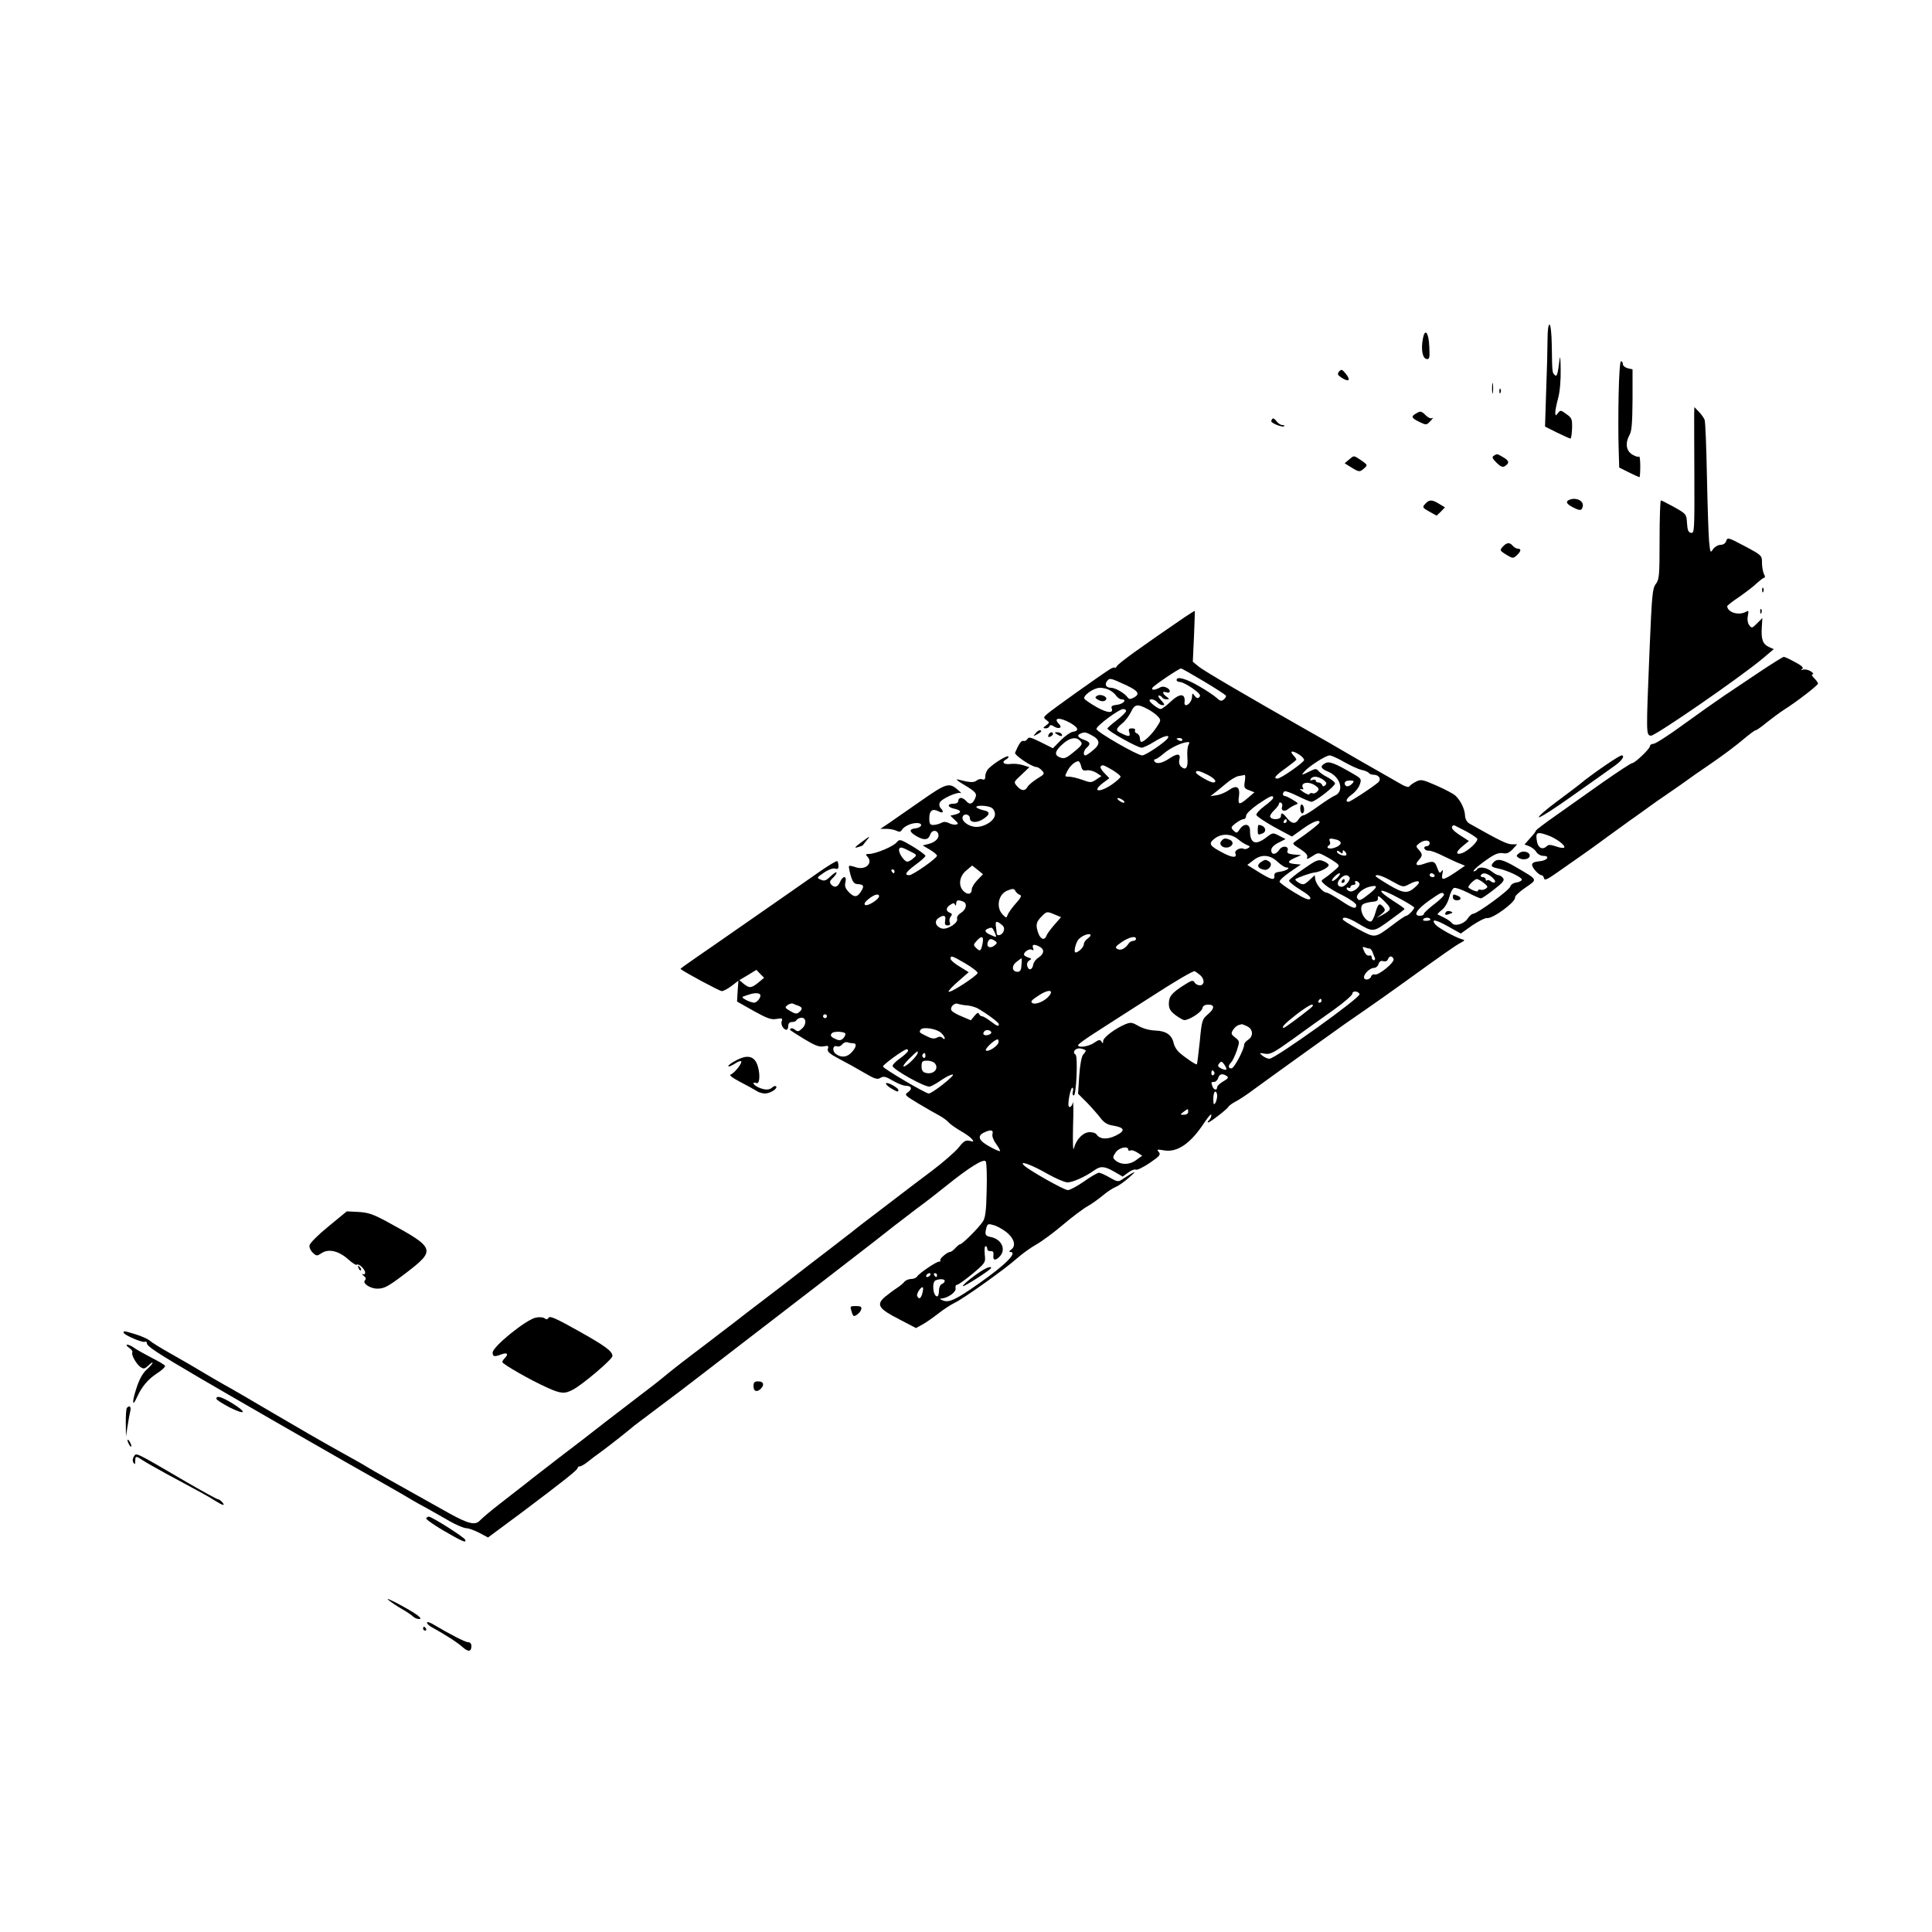 <?xml version="1.0" standalone="no"?>
<!DOCTYPE svg PUBLIC "-//W3C//DTD SVG 20010904//EN"
 "http://www.w3.org/TR/2001/REC-SVG-20010904/DTD/svg10.dtd">
<svg version="1.0" xmlns="http://www.w3.org/2000/svg"
 width="1000pt" height="1000pt" viewBox="0 0 1000 1000"
 preserveAspectRatio="xMidYMid meet">

<g transform="translate(0,1000) scale(0.1,-0.1)"
fill="#000000" stroke="none">
<path d="M8010 8243 c0 -43 -3 -162 -7 -264 l-6 -187 62 -31 c35 -17 66 -31
70 -31 3 0 7 24 8 53 1 48 -1 54 -30 74 -28 21 -31 21 -43 5 -12 -16 -13 -15
-14 3 0 11 7 45 15 75 9 32 14 93 13 145 0 50 -3 77 -5 60 -10 -82 -14 -98
-26 -86 -13 13 -13 12 -15 154 -1 63 -6 107 -12 107 -6 0 -10 -33 -10 -77z"/>
<path d="M7365 8247 c-11 -55 -2 -101 18 -105 16 -3 18 3 15 64 -3 74 -23 98
-33 41z"/>
<path d="M8378 7958 c-2 -95 -2 -219 0 -275 l3 -103 50 -25 c28 -14 53 -25 55
-25 2 0 4 26 4 57 0 31 -3 53 -6 50 -4 -4 -20 1 -35 10 -33 20 -38 60 -14 103
11 19 14 65 15 181 l0 157 -25 6 c-14 4 -25 13 -25 21 0 8 -4 15 -10 15 -5 0
-10 -72 -12 -172z"/>
<path d="M6931 8077 c-10 -13 -8 -18 13 -32 37 -24 49 -14 23 19 -20 25 -24
26 -36 13z"/>
<path d="M7723 7990 c0 -25 2 -35 4 -22 2 12 2 32 0 45 -2 12 -4 2 -4 -23z"/>
<path d="M7761 7974 c0 -11 3 -14 6 -6 3 7 2 16 -1 19 -3 4 -6 -2 -5 -13z"/>
<path d="M8769 7859 c0 -19 0 -166 1 -327 1 -278 0 -293 -17 -290 -14 2 -19
14 -21 50 -3 47 -4 48 -66 83 -35 19 -66 35 -69 35 -4 0 -7 -92 -7 -204 0
-185 -2 -205 -19 -228 -18 -22 -21 -55 -33 -344 -18 -438 -18 -438 7 -442 20
-3 461 301 578 399 l58 49 -25 11 c-32 15 -41 40 -37 102 l3 48 -27 -27 c-26
-26 -28 -27 -41 -10 -8 11 -11 30 -7 49 5 24 3 28 -7 22 -37 -23 -98 -6 -100
27 0 4 28 26 63 49 34 24 75 55 91 71 17 15 34 28 38 28 5 0 4 9 -2 19 -5 11
-10 37 -10 58 0 38 -1 39 -89 86 -85 45 -90 47 -96 27 -4 -12 -15 -20 -29 -20
-13 0 -30 -10 -39 -22 -14 -22 -15 -20 -21 42 -3 36 -8 188 -11 337 -3 150 -8
281 -12 290 -4 10 -17 29 -30 42 l-23 24 -1 -34z"/>
<path d="M7328 7859 c-26 -15 -22 -23 19 -43 35 -17 37 -17 57 5 12 12 16 19
9 15 -7 -4 -21 2 -33 14 -23 23 -28 24 -52 9z"/>
<path d="M6587 7833 c-4 -3 -7 -10 -7 -13 0 -11 60 -34 67 -26 3 3 -1 6 -10 6
-9 0 -22 9 -30 20 -8 11 -17 17 -20 13z"/>
<path d="M7732 7641 c-11 -6 -8 -14 14 -36 20 -20 32 -25 43 -18 25 16 23 28
-8 46 -34 20 -32 19 -49 8z"/>
<path d="M6982 7621 l-22 -19 34 -21 c40 -25 44 -26 68 -4 17 15 17 17 -16 40
-41 27 -36 27 -64 4z"/>
<path d="M8123 7413 c-21 -8 -15 -22 17 -38 38 -20 47 -19 52 3 8 29 -34 50
-69 35z"/>
<path d="M7377 7392 c-16 -17 -15 -20 21 -40 l38 -21 22 21 21 22 -30 18 c-37
23 -52 23 -72 0z"/>
<path d="M7778 7170 c-16 -18 -15 -20 18 -41 34 -20 36 -20 54 -4 23 21 26 35
6 35 -7 0 -19 7 -26 15 -16 19 -31 18 -52 -5z"/>
<path d="M9121 6944 c0 -11 3 -14 6 -6 3 7 2 16 -1 19 -3 4 -6 -2 -5 -13z"/>
<path d="M9111 6834 c0 -11 3 -14 6 -6 3 7 2 16 -1 19 -3 4 -6 -2 -5 -13z"/>
<path d="M6134 6807 c-227 -155 -345 -240 -353 -255 -6 -9 -11 -13 -11 -8 0 4
-12 0 -27 -9 -56 -36 -299 -209 -321 -229 -22 -19 -22 -21 -6 -33 17 -12 17
-14 -2 -28 -16 -12 -17 -14 -2 -15 9 0 18 5 20 11 3 8 10 8 25 -2 25 -15 43
-5 25 13 -34 34 3 37 58 6 43 -25 47 -41 12 -46 -12 -2 -40 -22 -62 -44 l-40
-41 -62 31 c-52 26 -64 29 -70 17 -5 -8 -14 -12 -21 -10 -10 4 -23 -14 -43
-61 -5 -12 87 -74 110 -74 7 0 20 -8 29 -18 15 -17 14 -19 -24 -42 -22 -14
-45 -33 -50 -42 -13 -24 -32 -23 -55 3 -18 21 -18 21 23 59 l41 39 -31 10
c-18 6 -47 9 -64 7 -37 -5 -52 8 -26 23 10 5 15 12 12 16 -7 6 -72 -33 -101
-62 -10 -9 -18 -27 -18 -39 0 -17 -4 -22 -15 -18 -8 4 -22 1 -30 -6 -14 -12
-39 -10 -95 5 -15 4 -8 -4 20 -21 74 -44 79 -51 66 -79 -13 -28 -28 -32 -46
-10 -7 8 -19 15 -26 15 -8 0 -14 -7 -14 -15 0 -9 -9 -15 -25 -15 -35 0 -31
-19 5 -26 37 -8 39 -21 4 -30 l-25 -6 23 -22 c19 -18 20 -21 6 -24 -9 -2 -26
2 -37 8 -15 7 -27 8 -40 0 -11 -5 -29 -10 -40 -10 -17 0 -21 6 -21 35 0 40 17
52 49 35 23 -12 28 -1 10 17 -7 7 -9 19 -5 28 7 20 92 58 109 50 6 -4 1 3 -12
14 -48 43 -61 39 -198 -57 -70 -49 -146 -101 -167 -116 l-39 -26 32 0 c18 0
41 -5 51 -10 14 -7 21 -6 27 3 12 20 48 37 78 37 35 0 28 -24 -9 -28 -34 -4
-29 -20 13 -43 37 -20 57 -16 66 12 8 23 33 25 41 4 8 -21 -13 -44 -49 -53
l-31 -8 37 -22 c20 -12 37 -26 37 -31 0 -13 -125 -101 -144 -101 -28 0 -17 17
34 55 28 20 50 41 50 45 0 5 -30 27 -66 49 -65 38 -67 39 -83 21 -18 -22 -110
-60 -143 -60 -17 0 -19 -3 -10 -12 34 -34 -7 -74 -58 -57 -17 6 -33 9 -35 7
-3 -2 1 -24 8 -49 10 -34 18 -44 35 -45 33 -2 37 -10 18 -39 -20 -31 -35 -31
-64 -1 -17 18 -21 31 -16 50 8 34 -13 35 -28 1 -12 -28 -30 -32 -47 -12 -8 11
-6 18 9 32 11 10 20 23 20 28 0 6 -13 -2 -30 -18 -24 -23 -33 -27 -52 -18 -22
9 -21 11 18 37 24 16 48 24 57 20 12 -4 17 -1 17 13 0 11 -3 22 -6 26 -3 3
-47 -23 -98 -59 -50 -35 -120 -84 -156 -109 -36 -25 -139 -97 -230 -160 -91
-63 -202 -141 -248 -172 -45 -31 -81 -57 -80 -58 20 -17 203 -115 214 -115 8
0 31 12 51 27 l35 27 -4 -54 -3 -54 85 -48 c70 -39 91 -47 119 -42 29 5 33 3
27 -12 -6 -17 9 -44 25 -44 5 0 9 9 9 20 0 13 7 20 19 20 11 0 21 4 23 9 2 5
12 11 23 13 28 4 32 -33 6 -56 -17 -16 -23 -17 -36 -6 -9 7 -18 10 -22 6 -8
-7 -14 -2 71 -55 55 -33 76 -41 99 -37 24 5 27 3 22 -13 -4 -14 8 -25 57 -51
35 -18 93 -50 130 -72 56 -33 69 -37 85 -27 17 10 27 7 65 -15 24 -14 54 -26
66 -26 30 0 36 -16 12 -33 -20 -14 -17 -16 52 -58 40 -24 89 -52 108 -62 19
-10 42 -27 50 -36 8 -10 36 -29 61 -44 25 -14 52 -33 59 -42 12 -14 11 -16
-11 -10 -21 5 -31 -1 -58 -36 -19 -22 -80 -76 -136 -118 -56 -42 -146 -110
-199 -151 -54 -41 -113 -86 -131 -100 -19 -14 -59 -45 -90 -70 -32 -25 -81
-63 -110 -85 -29 -22 -77 -59 -107 -82 -50 -39 -166 -129 -323 -248 -38 -30
-97 -75 -130 -100 -33 -26 -94 -72 -135 -103 -41 -31 -109 -83 -150 -117 -41
-34 -100 -80 -130 -102 -30 -23 -113 -87 -185 -142 -71 -56 -179 -139 -240
-185 -60 -47 -138 -106 -171 -133 -34 -26 -97 -76 -140 -109 -44 -34 -87 -71
-98 -82 -25 -29 -60 -21 -166 38 -233 130 -416 233 -425 240 -5 4 -71 41 -145
82 -74 41 -225 128 -335 193 -110 65 -225 132 -255 148 -30 17 -82 47 -115 67
-33 20 -103 61 -155 90 -52 29 -104 61 -115 71 -11 9 -44 24 -74 33 -63 19
-61 18 -61 8 0 -11 99 -54 110 -47 6 3 10 0 10 -7 0 -16 48 -48 275 -181 169
-99 656 -379 755 -435 126 -71 320 -181 341 -195 13 -8 49 -28 79 -44 30 -17
84 -47 118 -67 35 -20 74 -36 86 -36 11 0 42 -11 67 -24 l45 -24 170 126 c226
170 294 224 294 234 0 4 5 8 11 8 6 0 24 10 39 22 16 13 50 39 77 58 42 31
131 101 166 131 7 5 62 47 122 92 61 45 166 125 233 177 350 269 426 328 617
475 114 88 235 182 269 208 81 64 127 100 222 172 44 32 111 84 149 115 123
99 196 144 207 129 5 -8 7 -75 5 -150 -2 -106 -7 -143 -20 -162 -20 -31 -106
-117 -117 -117 -4 0 -15 -9 -25 -20 -10 -11 -22 -20 -27 -20 -15 0 -58 -37
-51 -44 3 -3 1 -6 -6 -6 -15 0 -103 -60 -114 -77 -4 -7 -18 -13 -31 -13 -13 0
-30 -7 -37 -17 -8 -9 -26 -23 -40 -32 -14 -9 -40 -29 -59 -44 -46 -40 -33 -61
75 -116 l86 -45 33 18 c17 9 54 35 81 56 28 22 66 47 85 56 44 20 259 173 323
230 26 23 71 56 100 72 30 17 91 62 138 102 46 39 104 83 129 97 25 14 60 40
79 56 19 16 48 36 65 43 17 7 49 30 71 50 34 30 35 33 10 19 -16 -10 -39 -24
-49 -31 -17 -12 -26 -10 -62 11 -24 14 -49 25 -56 25 -7 0 -42 -20 -77 -45
-36 -25 -73 -45 -84 -45 -19 0 -200 102 -227 128 -29 28 41 3 122 -44 43 -24
89 -44 103 -44 27 0 90 28 137 61 34 25 54 24 106 -6 l43 -25 29 21 c15 12 33
18 39 15 6 -4 38 12 71 34 53 36 59 44 48 57 -12 14 -9 15 25 9 70 -13 139 34
211 144 20 30 36 48 36 39 0 -8 -5 -20 -12 -27 -7 -7 -9 -12 -5 -12 10 0 101
71 105 81 2 5 18 17 35 26 18 9 64 39 102 68 39 28 132 96 209 151 76 54 161
116 190 136 28 21 101 72 161 113 61 42 157 110 215 152 199 144 265 190 290
203 24 13 24 14 5 19 -34 10 -120 58 -135 75 -25 31 -1 28 65 -9 l66 -37 59
42 c33 22 68 40 77 38 30 -4 151 85 145 108 -1 6 23 29 54 50 64 44 66 38 -48
105 -70 41 -96 47 -116 27 -19 -19 -14 -26 21 -33 48 -9 128 -47 124 -59 -2
-6 -15 -12 -29 -14 -15 -2 -28 -11 -31 -21 -5 -19 -172 -141 -193 -141 -6 0
-19 -11 -27 -24 -19 -29 -67 -43 -82 -24 -5 7 -23 20 -40 28 -16 8 -32 16 -34
17 -2 2 8 12 23 24 15 12 30 38 37 64 6 24 17 46 25 49 7 3 39 -8 71 -24 32
-17 63 -30 68 -30 6 0 36 21 68 46 48 37 56 48 46 60 -6 8 -17 14 -23 14 -6 0
-22 9 -36 20 -27 21 -65 26 -75 10 -3 -5 -11 -10 -16 -10 -12 0 29 36 85 73
27 18 47 24 65 21 19 -4 32 1 50 20 l24 26 -28 0 c-24 0 -65 20 -219 107 -13
8 -22 23 -23 41 -1 35 -24 80 -50 104 -11 10 -55 33 -98 52 -73 32 -81 33
-106 20 -15 -7 -31 -19 -34 -24 -4 -7 -24 -1 -53 17 -26 15 -76 43 -112 64
-36 20 -105 60 -155 89 -49 29 -139 81 -200 115 -341 194 -544 313 -571 335
l-30 25 6 130 c3 72 5 131 4 133 0 1 -23 -13 -50 -31z m96 -333 c61 -36 112
-70 115 -74 3 -4 -2 -13 -10 -20 -13 -11 -20 -9 -38 8 -12 11 -53 39 -92 61
-67 39 -115 52 -115 31 0 -5 8 -10 18 -10 10 0 39 -15 65 -33 35 -25 44 -36
35 -45 -8 -8 -15 -7 -24 6 -12 16 -13 15 -14 -3 0 -21 -17 -45 -32 -45 -5 0
-8 6 -7 13 6 49 -23 51 -72 5 -22 -21 -45 -38 -52 -38 -13 1 -57 34 -57 44 0
12 28 6 40 -9 7 -8 19 -15 28 -15 12 0 10 6 -8 25 -13 14 -18 25 -12 25 6 0
14 -4 17 -10 3 -5 14 -10 23 -10 16 1 16 2 0 14 -22 16 -24 30 -3 23 23 -9 28
11 5 23 -14 7 -26 8 -39 0 -25 -13 -44 -13 -36 0 8 13 137 100 148 100 4 0 57
-30 117 -66z m-398 -22 c61 -29 70 -45 36 -63 -17 -9 -24 -9 -32 2 -17 23 -64
49 -85 49 -26 0 -36 17 -20 36 13 16 17 15 101 -24z m-89 -24 c12 -6 28 -19
35 -30 7 -10 20 -18 28 -18 30 0 7 -25 -25 -28 -24 -3 -31 -7 -27 -18 11 -28
-22 -25 -78 6 -31 18 -59 37 -63 43 -10 16 48 57 80 57 16 0 38 -5 50 -12z
m195 -97 c20 -10 45 -28 55 -39 17 -19 17 -21 -8 -58 -25 -38 -63 -73 -77 -74
-5 0 -8 9 -8 19 0 10 -7 22 -16 25 -8 3 -12 10 -9 16 3 5 -3 10 -15 10 -17 0
-20 -4 -15 -20 7 -23 -1 -25 -38 -7 -34 15 -34 23 2 53 16 13 36 40 45 59 19
40 32 43 84 16z m-110 -13 c-3 -7 -24 -28 -49 -47 -24 -18 -45 -37 -47 -41 -4
-11 155 -100 177 -100 9 0 38 14 64 30 47 30 84 40 72 20 -13 -21 -115 -90
-133 -90 -25 0 -237 122 -237 137 0 16 116 102 138 103 11 0 17 -5 15 -12z
m-179 -123 c45 -23 48 -46 10 -77 -18 -16 -37 -28 -41 -28 -14 0 -9 27 7 40
22 19 18 30 -15 41 -32 12 -38 24 -17 32 20 9 27 8 56 -8z m-61 -27 c18 -18
16 -23 -32 -62 -38 -31 -48 -35 -70 -26 -32 12 -26 34 18 72 33 29 65 35 84
16z m532 2 c0 -5 -7 -7 -15 -4 -8 4 -15 8 -15 10 0 2 7 4 15 4 8 0 15 -4 15
-10z m31 -27 c-5 -10 -7 -39 -5 -65 4 -50 -7 -68 -32 -47 -9 8 -13 21 -10 35
9 34 -8 37 -50 9 -39 -26 -69 -32 -79 -15 -3 6 -2 10 4 10 6 0 26 14 45 30 32
28 93 58 124 59 9 1 10 -4 3 -16z m574 -49 c14 -9 25 -21 25 -28 -1 -12 -120
-96 -138 -96 -23 0 -11 16 43 54 30 22 55 42 55 44 0 3 -7 14 -17 24 -20 23
-2 24 32 2z m232 -38 c32 -18 73 -37 90 -41 18 -3 35 -11 38 -16 4 -5 14 -9
24 -9 30 0 43 -24 23 -41 -34 -28 -142 -99 -152 -99 -19 0 -10 19 19 39 16 12
34 34 39 50 10 28 8 31 -31 54 -98 57 -126 68 -147 57 -29 -15 -25 -28 14 -44
66 -27 86 -105 33 -125 -12 -5 -50 -30 -85 -55 -34 -25 -68 -46 -75 -46 -7 0
-18 -9 -25 -20 -16 -27 -36 -25 -60 5 -23 29 -32 32 -32 10 0 -17 -45 -21 -55
-4 -4 5 5 21 19 34 14 13 26 29 26 35 0 6 5 8 11 5 6 -4 8 -13 5 -21 -8 -20
13 -28 32 -11 9 7 26 17 36 21 18 6 17 9 -12 26 -18 11 -37 20 -42 20 -12 0
-13 17 -1 24 5 3 35 -8 67 -24 33 -16 65 -30 72 -30 19 0 122 80 122 95 0 6
-17 20 -37 31 -21 10 -43 26 -49 34 -10 12 -16 12 -40 0 -48 -24 -50 -24 -34
-5 22 27 112 85 132 85 9 0 43 -15 75 -34z m-1361 -22 c5 -20 11 -25 30 -21
13 2 35 -4 49 -13 l26 -17 -27 -18 c-26 -17 -30 -17 -73 -1 -25 9 -56 16 -69
16 -22 0 -22 1 -7 30 14 27 39 49 57 50 4 0 11 -12 14 -26z m161 -19 c23 -14
43 -30 43 -35 0 -5 -20 -23 -44 -40 -67 -46 -108 -38 -45 9 l31 23 -26 27
c-15 15 -23 30 -19 34 10 10 12 9 60 -18z m493 -25 c38 -19 53 -40 29 -40 -16
0 -89 42 -89 52 0 13 18 9 60 -12z m193 -35 c-5 -31 -3 -36 22 -45 l28 -11
-34 -29 c-45 -39 -53 -37 -46 9 6 49 -12 60 -53 31 -16 -11 -43 -23 -62 -26
l-33 -5 23 18 c13 10 40 32 60 49 21 18 48 34 62 37 14 2 28 5 32 6 4 0 4 -15
1 -34z m406 9 c17 -13 20 -19 11 -28 -9 -8 -14 -8 -17 2 -3 6 -11 12 -19 12
-8 0 -14 4 -14 10 0 5 -7 6 -17 3 -11 -4 -14 -3 -9 5 10 17 37 15 65 -4z m151
-19 c-7 -8 -19 -15 -26 -15 -8 0 -14 7 -14 15 0 10 10 15 26 15 22 0 25 -2 14
-15z m-192 -11 c19 -13 21 -19 11 -30 -7 -8 -18 -13 -25 -10 -7 3 -14 1 -16
-4 -2 -6 -16 0 -33 11 -16 12 -22 18 -12 15 11 -3 16 -2 12 4 -18 29 27 39 63
14z m-218 -64 c0 -5 -20 -24 -45 -42 -24 -18 -44 -39 -42 -46 1 -7 43 -35 93
-63 l91 -49 56 40 c51 37 88 51 87 33 -1 -7 -58 -52 -124 -97 -19 -13 -17 -15
23 -40 29 -19 41 -32 37 -43 -5 -12 1 -11 26 5 31 20 32 20 67 1 20 -10 45
-26 56 -34 20 -16 20 -17 -11 -43 -17 -15 -39 -32 -50 -39 -18 -12 -18 -13 6
-34 14 -12 55 -37 93 -55 37 -19 67 -41 67 -49 0 -23 -18 -18 -82 25 -33 22
-66 40 -72 40 -18 0 -54 42 -58 68 l-3 22 -28 -26 c-26 -24 -31 -25 -53 -14
-13 8 -22 16 -19 19 9 8 78 33 100 35 31 4 76 28 72 40 -2 6 -16 15 -30 20
-24 9 -36 3 -99 -41 -40 -27 -74 -55 -76 -61 -1 -5 25 -27 58 -47 43 -26 58
-41 51 -48 -7 -7 -32 3 -82 34 -40 24 -74 49 -76 55 -2 6 22 29 53 50 l57 39
-32 3 c-40 4 -39 14 2 32 l32 14 -38 3 c-29 3 -37 8 -33 19 10 25 -26 30 -42
6 -18 -27 -42 -29 -42 -2 0 12 13 26 37 38 l37 19 -33 17 c-32 17 -33 17 -66
-8 -57 -44 -85 -32 -85 35 0 36 -30 40 -53 7 -14 -21 -17 -22 -32 -7 -15 15
-15 18 11 38 14 11 33 21 40 21 8 0 14 8 14 18 0 10 26 35 62 60 64 43 78 49
78 32z m-780 -10 c8 -5 12 -11 9 -14 -3 -3 -14 1 -25 9 -21 16 -8 20 16 5z
m-679 -40 c11 -6 19 -21 19 -35 0 -31 -51 -65 -96 -65 -39 0 -80 30 -71 53 7
19 37 12 37 -8 0 -22 31 -26 63 -8 42 25 45 42 8 49 -17 4 -34 11 -37 15 -7
12 53 11 77 -1z m1529 -70 c0 -5 -5 -10 -11 -10 -5 0 -7 5 -4 10 3 6 8 10 11
10 2 0 4 -4 4 -10z m927 -52 c28 -15 55 -33 59 -39 7 -13 -47 -64 -79 -75 -34
-11 -32 7 2 35 l34 28 -29 19 c-46 28 -64 46 -58 56 3 5 9 8 12 6 4 -2 30 -15
59 -30z m-1180 -41 c15 -13 37 -27 48 -31 16 -6 17 -9 5 -16 -8 -5 -18 -6 -22
-4 -15 10 -50 -7 -44 -22 10 -25 -13 -25 -63 1 -71 37 -78 48 -45 74 36 28 85
27 121 -2z m511 -3 c31 -9 28 -28 -8 -41 -28 -11 -52 -2 -31 12 6 3 8 12 4 20
-6 16 0 18 35 9z m482 -19 c0 -8 -7 -15 -16 -15 -9 0 -14 -6 -11 -12 2 -7 12
-12 22 -11 10 1 43 -11 74 -27 31 -15 69 -33 85 -39 l29 -12 -51 -35 c-62 -41
-74 -43 -66 -6 4 20 3 23 -5 12 -8 -12 -12 -9 -22 18 -12 35 -20 38 -68 21
-39 -14 -50 -6 -28 19 21 23 21 31 0 54 -15 17 -15 19 3 33 25 19 54 19 54 0z
m-2672 -77 c-11 -10 -25 -18 -32 -18 -17 1 -48 49 -42 65 4 12 13 11 50 -8 44
-22 44 -22 24 -39z m2222 33 c0 10 3 10 12 1 6 -6 9 -14 6 -18 -9 -9 -48 6
-48 18 0 6 6 6 15 -2 12 -10 15 -10 15 1z m-338 -51 c17 -16 38 -30 46 -30 27
0 -1 -18 -33 -22 -21 -2 -30 -8 -29 -20 3 -29 -16 -23 -100 30 l-40 25 30 23
c41 34 86 31 126 -6z m-1553 -95 c-16 -17 -29 -38 -29 -47 0 -26 -19 -32 -41
-12 -30 27 -25 77 12 108 l31 26 28 -22 28 -23 -29 -30z m-429 45 c0 -5 -2
-10 -4 -10 -3 0 -8 5 -11 10 -3 6 -1 10 4 10 6 0 11 -4 11 -10z m2295 -30
c-10 -11 -23 -20 -28 -20 -6 0 -2 9 8 20 10 11 23 20 28 20 6 0 2 -9 -8 -20z
m500 10 c3 -5 -1 -10 -9 -10 -9 0 -16 5 -16 10 0 6 4 10 9 10 6 0 13 -4 16
-10z m296 -9 c13 -11 21 -23 17 -27 -4 -4 -14 -2 -21 4 -8 7 -17 9 -20 5 -4
-3 -7 -1 -7 5 0 7 -7 12 -16 12 -8 0 -12 5 -9 10 9 15 30 12 56 -9z m-736 -2
c8 -12 -23 -49 -41 -49 -22 0 -27 21 -8 41 19 21 39 25 49 8z m221 -21 c56
-31 57 -31 89 -14 45 24 66 17 34 -12 -41 -39 -63 -38 -139 7 -39 23 -70 44
-70 46 0 13 36 2 86 -27z m474 -8 c21 -17 23 -21 10 -30 -8 -5 -21 -8 -27 -5
-7 2 -13 0 -13 -6 0 -8 -33 3 -49 17 -7 6 31 44 43 44 6 0 22 -9 36 -20z
m-644 -2 c9 -15 -32 -49 -51 -41 -8 3 -15 9 -15 15 0 5 5 6 10 3 6 -3 10 -1
10 4 0 6 7 11 16 11 8 0 12 5 9 10 -3 6 -2 10 4 10 5 0 13 -5 17 -12z m52 -54
c-47 -37 -54 -39 -63 -23 -10 15 24 48 59 58 49 13 50 2 4 -35z m-1831 12 c4
-7 14 -15 22 -18 11 -3 5 -15 -21 -44 -19 -21 -38 -48 -42 -58 -7 -19 -7 -19
-26 0 -36 37 -23 105 23 124 31 12 35 12 44 -4z m1988 -37 c41 -22 75 -43 75
-47 0 -9 -32 -42 -41 -42 -5 0 -35 -20 -66 -44 -99 -74 -93 -73 -183 -25 -44
24 -80 46 -80 51 0 16 30 8 78 -21 79 -47 80 -47 165 15 42 30 77 57 77 59 0
3 -24 20 -54 39 -103 66 -82 76 29 15z m229 22 c3 -5 -19 -27 -49 -50 -30 -23
-55 -46 -55 -51 0 -6 -9 -10 -21 -10 -36 0 -17 32 46 77 64 45 71 48 79 34z
m-2924 -10 c0 -16 -59 -53 -72 -45 -7 5 -2 15 18 31 30 24 54 30 54 14z m2638
-75 c-7 -7 -25 -18 -38 -25 l-25 -12 25 19 c20 17 22 22 11 36 -21 25 -28 20
-42 -29 -7 -25 -18 -45 -24 -45 -34 0 -65 69 -41 89 6 5 27 11 46 13 28 2 34
7 32 22 -2 13 7 8 33 -18 30 -30 34 -39 23 -50z m-2204 48 c24 -9 19 -40 -10
-59 -15 -9 -23 -22 -20 -30 8 -21 -50 -58 -78 -51 -32 8 -42 37 -20 53 28 20
42 16 36 -12 -3 -19 0 -25 13 -25 12 0 15 5 11 16 -4 9 -1 23 5 30 9 11 7 15
-5 20 -22 8 -20 27 3 41 15 10 21 10 24 0 3 -7 6 -4 6 6 1 18 9 21 35 11z
m476 -68 l32 -13 -34 -39 c-19 -22 -38 -47 -41 -56 -13 -35 -40 -14 -50 37 -4
23 0 36 21 58 30 31 30 31 72 13z m1943 -23 c3 -5 -6 -9 -19 -9 -13 -1 -21 2
-18 7 6 11 31 12 37 2z m-2220 -28 c13 -9 17 -20 12 -34 -6 -20 -34 -30 -36
-13 0 4 -2 19 -4 35 -4 30 2 33 28 12z m-35 -40 c13 -29 12 -29 -23 -13 -27
12 -32 24 -12 31 21 9 23 8 35 -18z m483 -32 c-12 -8 -21 -21 -21 -30 0 -15
-27 -42 -43 -43 -11 0 0 49 15 67 15 18 50 33 61 26 5 -3 -1 -12 -12 -20z
m-545 -25 c-8 -41 -13 -45 -33 -25 -16 15 -15 18 2 37 26 29 38 25 31 -12z
m794 22 c0 -5 -7 -10 -15 -10 -7 0 -18 -6 -22 -12 -17 -27 -42 -40 -59 -30
-14 8 -11 13 22 36 39 26 74 34 74 16z m-730 -10 c13 -9 12 -12 -4 -25 -23
-17 -42 -5 -33 19 7 18 16 20 37 6z m231 -30 c26 -14 24 -36 -5 -56 -14 -8
-26 -25 -28 -36 -4 -29 -24 -34 -31 -8 -3 12 1 23 11 29 13 7 12 10 -6 15 -12
4 -22 11 -22 15 0 15 29 33 41 25 9 -5 10 -2 6 9 -7 19 5 22 34 7z m1709 -10
c4 0 10 -8 14 -17 3 -10 9 -24 12 -30 3 -7 1 -13 -5 -13 -6 0 -11 7 -11 15 0
8 -6 12 -13 9 -8 -3 -19 6 -26 22 -10 23 -10 26 4 20 9 -3 20 -6 25 -6z
m-2093 -77 c34 -20 63 -42 63 -49 0 -13 -142 -106 -150 -97 -3 3 19 27 49 53
l55 48 -47 29 c-26 15 -47 34 -47 40 0 19 7 17 77 -24z m2216 23 c7 -17 -79
-87 -98 -80 -7 3 -15 -2 -18 -10 -7 -19 -37 -22 -37 -4 0 18 31 48 51 48 10 0
21 9 24 20 5 14 12 19 25 15 11 -3 20 0 24 10 7 19 22 19 29 1z m-1926 -31
c-1 -26 -7 -35 -20 -35 -29 0 -33 30 -6 51 13 10 25 19 26 19 2 0 2 -16 0 -35z
m-1362 -91 c-36 -29 -46 -30 -76 -6 l-22 19 44 26 44 27 20 -21 20 -20 -30
-25z m2288 38 c23 -21 22 -52 -3 -52 -10 0 -23 7 -27 15 -8 13 -16 11 -53 -13
-65 -41 -80 -59 -80 -97 0 -25 7 -38 34 -59 19 -14 40 -26 46 -26 25 0 88 40
93 60 3 14 13 20 31 20 35 0 33 -21 -4 -52 -27 -23 -30 -30 -40 -139 -7 -62
-13 -116 -15 -118 -4 -4 -60 34 -92 62 -12 11 -25 32 -28 47 -9 43 -39 64 -95
66 -30 1 -63 10 -86 23 -33 19 -41 21 -68 10 -52 -21 -116 -69 -116 -87 0 -14
-2 -14 -9 -3 -7 11 -14 10 -37 -6 -28 -20 -84 -28 -84 -13 0 5 35 30 78 58 42
27 175 113 296 190 120 78 223 139 230 135 6 -3 19 -13 29 -21z m-783 -107
c-22 -27 -69 -47 -86 -37 -12 7 -6 15 33 40 48 32 80 30 53 -3z m1607 9 c6
-17 -437 -334 -466 -334 -10 0 -26 7 -37 16 -18 15 -17 15 13 10 28 -5 46 5
145 76 62 45 157 113 211 151 53 38 97 76 97 84 0 16 31 14 37 -3z m-3104 0
c11 -11 -13 -44 -31 -44 -9 1 -28 7 -42 15 -19 10 -21 15 -10 18 8 3 22 8 30
10 22 8 46 8 53 1z m2907 -34 c0 -5 -5 -10 -11 -10 -5 0 -7 5 -4 10 3 6 8 10
11 10 2 0 4 -4 4 -10z m-2707 -26 c21 -8 22 -18 2 -34 -11 -9 -20 -8 -45 7
-28 16 -29 19 -13 31 9 7 22 10 28 7 5 -3 18 -8 28 -11z m872 2 c17 -1 40 -8
53 -14 48 -27 112 -74 112 -83 0 -14 -9 -11 -44 16 -18 14 -38 25 -44 25 -6 0
-12 6 -15 13 -3 8 -11 4 -23 -11 l-19 -23 -47 20 c-25 10 -49 24 -53 31 -10
16 15 42 34 34 9 -3 30 -7 46 -8z m1775 -17 c-56 -45 -130 -99 -135 -99 -16 0
5 22 65 69 36 28 72 51 80 51 10 0 7 -7 -10 -21z m-2500 -39 c0 -5 -4 -10 -10
-10 -5 0 -10 5 -10 10 0 6 5 10 10 10 6 0 10 -4 10 -10z m2175 -52 c31 -14 34
-52 5 -70 -11 -7 -20 -18 -20 -24 0 -25 -52 -124 -66 -124 -18 0 -18 14 -1 32
7 7 20 35 29 61 15 47 15 48 -9 67 -21 16 -22 21 -11 39 7 11 19 22 28 25 8 2
16 4 17 5 1 0 14 -4 28 -11z m-1584 -34 c10 -9 19 -22 19 -28 0 -6 -4 -6 -12
2 -7 7 -17 8 -29 1 -14 -7 -28 -5 -51 7 -42 21 -41 20 -33 34 10 17 82 6 106
-16z m260 1 c0 -5 -9 -11 -21 -13 -20 -3 -27 8 -13 22 10 9 34 3 34 -9z m-756
-4 c3 -5 -2 -16 -10 -25 -13 -12 -21 -13 -40 -4 -26 11 -30 20 -18 31 10 10
61 8 68 -2z m793 -47 c-4 -19 -54 -51 -65 -41 -7 8 44 56 60 57 5 0 7 -7 5
-16z m-752 -4 c20 0 17 -20 -8 -47 -24 -26 -54 -29 -82 -8 -21 16 -15 48 7 39
8 -3 20 2 27 11 7 9 20 13 27 10 8 -3 21 -5 29 -5z m1204 -38 c0 -3 -6 -13
-14 -21 -8 -10 -16 -53 -20 -109 l-6 -93 48 -48 c26 -27 57 -63 70 -80 17 -22
35 -33 63 -37 61 -10 66 -27 14 -52 -45 -22 -83 -19 -100 7 -3 6 -19 11 -34
11 -34 0 -70 -36 -82 -82 -5 -21 -7 20 -5 112 3 80 2 135 -1 123 -5 -24 -23
-32 -23 -10 0 31 13 87 20 87 5 0 6 -9 3 -20 -3 -11 -1 -20 5 -20 13 0 22 203
9 211 -20 14 1 37 27 32 14 -3 26 -8 26 -11z m-920 -1 c0 -5 -18 -22 -40 -38
-22 -15 -40 -33 -40 -40 0 -18 172 -114 193 -107 11 3 39 19 63 36 24 16 49
28 56 26 12 -4 -107 -98 -125 -98 -16 0 -237 130 -237 140 0 9 109 89 123 89
4 1 7 -3 7 -8z m50 -10 c0 -15 -57 -71 -72 -71 -7 0 5 17 27 39 47 45 45 44
45 32z m40 -17 c0 -8 -5 -12 -10 -9 -6 4 -8 11 -5 16 9 14 15 11 15 -7z m49
-38 c23 -28 -8 -60 -48 -49 -15 4 -21 13 -21 34 0 25 4 29 29 29 16 0 34 -6
40 -14z m1508 -32 c-3 -3 -15 0 -27 6 -17 9 -19 14 -9 26 10 12 14 11 26 -6 8
-12 13 -24 10 -26z m-62 -13 c3 -5 1 -12 -5 -16 -5 -3 -10 1 -10 9 0 18 6 21
15 7z m64 -20 c12 -8 8 -13 -17 -28 -18 -10 -32 -24 -32 -30 0 -18 -17 -16
-24 3 -8 22 -8 24 8 24 8 0 18 9 21 20 7 22 22 25 44 11z m-49 -103 c0 -13 -5
-30 -10 -38 -7 -11 -10 -5 -10 23 0 20 5 37 10 37 6 0 10 -10 10 -22z m-150
-83 c0 -9 -9 -15 -22 -15 -21 0 -21 0 -2 15 24 18 24 18 24 0z m-1013 -115
c-3 -11 5 -32 19 -51 13 -18 22 -34 20 -37 -3 -2 -27 8 -55 24 -55 30 -65 54
-28 72 35 17 50 14 44 -8z m703 -81 c0 -5 5 -7 10 -4 6 4 22 -1 36 -10 l26
-17 -32 -23 c-35 -26 -81 -25 -109 1 -12 11 -12 16 3 38 16 26 66 37 66 15z
m-634 -424 c42 -32 55 -72 29 -92 -11 -7 -13 -13 -7 -13 43 0 -22 -66 -165
-166 -112 -79 -150 -97 -180 -86 -19 7 -22 11 -10 11 33 2 78 34 73 53 -2 10
1 18 8 18 6 0 42 26 80 57 67 57 68 58 63 100 -2 24 -1 43 4 43 5 0 9 -6 9
-14 0 -8 8 -13 18 -12 12 1 16 -5 14 -21 -4 -27 10 -30 32 -7 35 35 11 90 -45
101 -30 6 -33 12 -23 50 5 18 10 20 36 12 17 -4 45 -20 64 -34z m-391 -225
c-3 -5 -11 -10 -16 -10 -6 0 -7 5 -4 10 3 6 11 10 16 10 6 0 7 -4 4 -10z m35
0 c0 -5 -2 -10 -4 -10 -3 0 -8 5 -11 10 -3 6 -1 10 4 10 6 0 11 -4 11 -10z
m40 -30 c0 -6 -7 -13 -15 -16 -9 -4 -15 -19 -15 -35 0 -16 -4 -29 -9 -29 -22
0 -29 75 -8 83 22 9 47 7 47 -3z m-116 -64 c-7 -28 -19 -34 -27 -13 -4 12 22
51 30 43 2 -2 1 -15 -3 -30z"/>
<path d="M5679 6399 c-12 -8 -12 -10 1 -19 19 -12 37 -13 45 -1 9 15 -28 31
-46 20z"/>
<path d="M6730 5816 c0 -14 5 -26 10 -26 6 0 10 9 10 19 0 11 -4 23 -10 26 -6
4 -10 -5 -10 -19z"/>
<path d="M6510 5705 c0 -27 1 -28 24 -19 28 11 13 44 -20 44 -2 0 -4 -11 -4
-25z"/>
<path d="M6321 5646 c-15 -18 11 -40 39 -31 24 8 27 30 4 39 -23 9 -30 8 -43
-8z"/>
<path d="M6524 5536 c-21 -16 -13 -32 20 -38 25 -4 46 29 26 42 -20 13 -23 12
-46 -4z"/>
<path d="M6945 5440 c-3 -5 -1 -10 4 -10 6 0 11 5 11 10 0 6 -2 10 -4 10 -3 0
-8 -4 -11 -10z"/>
<path d="M5040 3394 c-34 -25 -59 -48 -56 -51 5 -5 146 86 146 94 0 14 -38 -4
-90 -43z"/>
<path d="M9109 6523 c-63 -42 -147 -99 -188 -126 -41 -28 -135 -94 -209 -148
-75 -55 -144 -99 -154 -99 -10 0 -18 -6 -18 -12 0 -14 -78 -88 -92 -88 -6 0
-73 -44 -149 -97 -76 -54 -185 -131 -243 -172 -59 -41 -106 -77 -106 -80 0 -4
-13 -21 -30 -39 l-29 -33 24 -9 c13 -5 30 -18 37 -30 7 -11 23 -20 36 -20 38
0 20 -25 -21 -28 -24 -2 -37 -8 -37 -18 0 -16 35 -54 49 -54 5 0 11 -7 13 -16
2 -13 17 -6 68 30 36 25 90 63 120 84 30 21 95 67 143 103 49 35 101 73 116
84 16 11 57 40 91 65 34 25 70 50 78 55 9 6 48 33 87 60 38 28 115 82 170 119
55 38 126 91 157 118 31 26 60 48 65 48 4 0 31 18 58 41 28 22 68 52 90 66 65
41 175 126 175 135 0 4 -9 17 -20 28 -12 12 -15 20 -8 20 7 0 3 7 -9 15 -12 8
-30 12 -40 9 -13 -4 -14 -3 -5 3 9 7 -1 17 -37 36 -27 15 -53 27 -58 27 -5 0
-61 -35 -124 -77z m-1099 -846 c42 -14 96 -54 86 -64 -3 -4 -23 -1 -42 6 -26
9 -39 10 -47 2 -21 -21 -44 -12 -51 20 -10 51 -2 56 54 36z"/>
<path d="M5359 6203 c-13 -15 -12 -15 9 -4 23 12 28 21 13 21 -5 0 -15 -7 -22
-17z"/>
<path d="M5427 6196 c-4 -10 -1 -13 9 -9 7 3 14 9 14 14 0 14 -17 10 -23 -5z"/>
<path d="M5470 6200 c20 -13 33 -13 25 0 -3 6 -14 10 -23 10 -15 0 -15 -2 -2
-10z"/>
<path d="M8314 6042 c-39 -26 -88 -62 -110 -79 -21 -18 -85 -67 -142 -109 -56
-41 -100 -79 -97 -84 3 -5 83 46 178 114 95 67 191 135 214 152 38 26 56 54
36 54 -5 0 -40 -21 -79 -48z"/>
<path d="M4455 5638 c-32 -24 -35 -29 -15 -23 14 4 25 8 25 9 0 0 9 11 19 24
25 29 20 27 -29 -10z"/>
<path d="M7864 5585 c-17 -13 -17 -16 -4 -25 19 -13 52 -9 57 7 7 21 -32 34
-53 18z"/>
<path d="M7520 5355 c0 -8 9 -15 20 -15 24 0 27 15 4 24 -22 9 -24 8 -24 -9z"/>
<path d="M7484 5279 c-9 -15 -2 -18 20 -9 17 6 18 7 3 13 -9 3 -19 2 -23 -4z"/>
<path d="M3815 4514 c-32 -16 -54 -34 -42 -34 4 0 19 7 33 16 13 9 27 14 30
11 8 -8 -34 -61 -53 -68 -11 -4 5 -16 48 -39 35 -18 73 -39 84 -46 11 -8 31
-14 45 -14 28 1 67 26 57 37 -4 4 -13 1 -19 -5 -15 -15 -40 -15 -73 0 -26 12
-36 31 -10 22 21 -8 20 66 0 106 -18 35 -52 39 -100 14z"/>
<path d="M4586 4393 c-3 -3 8 -15 24 -25 34 -20 40 -22 40 -10 0 11 -56 43
-64 35z"/>
<path d="M1700 3652 c-54 -44 -96 -86 -98 -98 -2 -11 6 -28 17 -38 19 -18 22
-18 46 -2 36 24 89 11 137 -32 21 -19 41 -32 45 -28 9 8 43 -24 43 -41 0 -8
-5 -11 -12 -8 -7 4 -5 0 4 -8 12 -9 14 -17 7 -24 -15 -15 27 -43 64 -43 36 0
55 10 147 80 158 121 154 130 -94 265 -73 40 -100 49 -150 52 l-61 3 -95 -78z"/>
<path d="M1856 3437 c3 -10 9 -15 12 -12 3 3 0 11 -7 18 -10 9 -11 8 -5 -6z"/>
<path d="M4406 3218 c3 -13 8 -25 11 -28 7 -8 38 17 41 34 3 12 -4 16 -28 16
-28 0 -31 -2 -24 -22z"/>
<path d="M2773 3180 c-51 -11 -223 -150 -223 -181 0 -21 8 -23 43 -10 30 12
41 4 22 -16 -8 -8 -15 -18 -15 -23 0 -10 148 -95 234 -133 68 -31 89 -33 133
-9 53 29 202 156 203 173 0 25 -36 52 -183 134 -107 60 -141 75 -147 65 -6
-10 -12 -11 -22 -3 -7 5 -27 7 -45 3z"/>
<path d="M668 3024 c12 -8 20 -19 17 -24 -7 -11 19 -58 41 -75 17 -12 22 -11
42 7 12 12 22 18 22 14 0 -4 -14 -20 -32 -36 -21 -20 -38 -51 -53 -99 -23 -70
-20 -97 4 -43 25 55 57 93 103 123 27 17 45 35 42 40 -3 5 -33 23 -67 40 -34
18 -74 40 -89 50 -14 11 -32 19 -39 19 -8 0 -3 -7 9 -16z"/>
<path d="M3900 2825 c0 -27 18 -33 38 -13 20 20 14 38 -13 38 -20 0 -25 -5
-25 -25z"/>
<path d="M1120 2760 c0 -5 32 -26 71 -46 83 -41 89 -25 9 24 -55 33 -80 40
-80 22z"/>
<path d="M657 2713 c-4 -3 -6 -38 -6 -77 l1 -71 8 52 c4 29 11 64 14 78 6 24
-3 33 -17 18z"/>
<path d="M660 2545 c0 -5 5 -17 10 -25 5 -8 10 -10 10 -5 0 6 -5 17 -10 25 -5
8 -10 11 -10 5z"/>
<path d="M693 2461 c-7 -11 -8 -23 -2 -32 7 -11 9 -9 9 9 0 27 4 27 38 4 15
-10 68 -40 117 -67 190 -102 221 -119 257 -142 43 -27 56 -29 38 -8 -7 8 -17
15 -22 15 -5 0 -78 40 -161 88 -272 159 -261 154 -274 133z"/>
<path d="M2206 2142 c-3 -5 34 -31 82 -60 103 -60 127 -71 120 -52 -4 13 -173
120 -189 120 -4 0 -10 -4 -13 -8z"/>
<path d="M2010 1719 c13 -11 45 -33 70 -47 25 -14 51 -32 58 -39 7 -7 21 -13
30 -13 13 0 11 5 -8 20 -37 28 -179 103 -150 79z"/>
<path d="M2210 1601 c0 -5 11 -16 24 -23 66 -36 135 -80 160 -103 30 -27 46
-25 46 6 0 11 -7 19 -17 19 -15 0 -96 42 -180 92 -18 11 -33 15 -33 9z"/>
<path d="M2190 1570 c0 -5 5 -10 11 -10 5 0 7 5 4 10 -3 6 -8 10 -11 10 -2 0
-4 -4 -4 -10z"/>
</g>
</svg>
